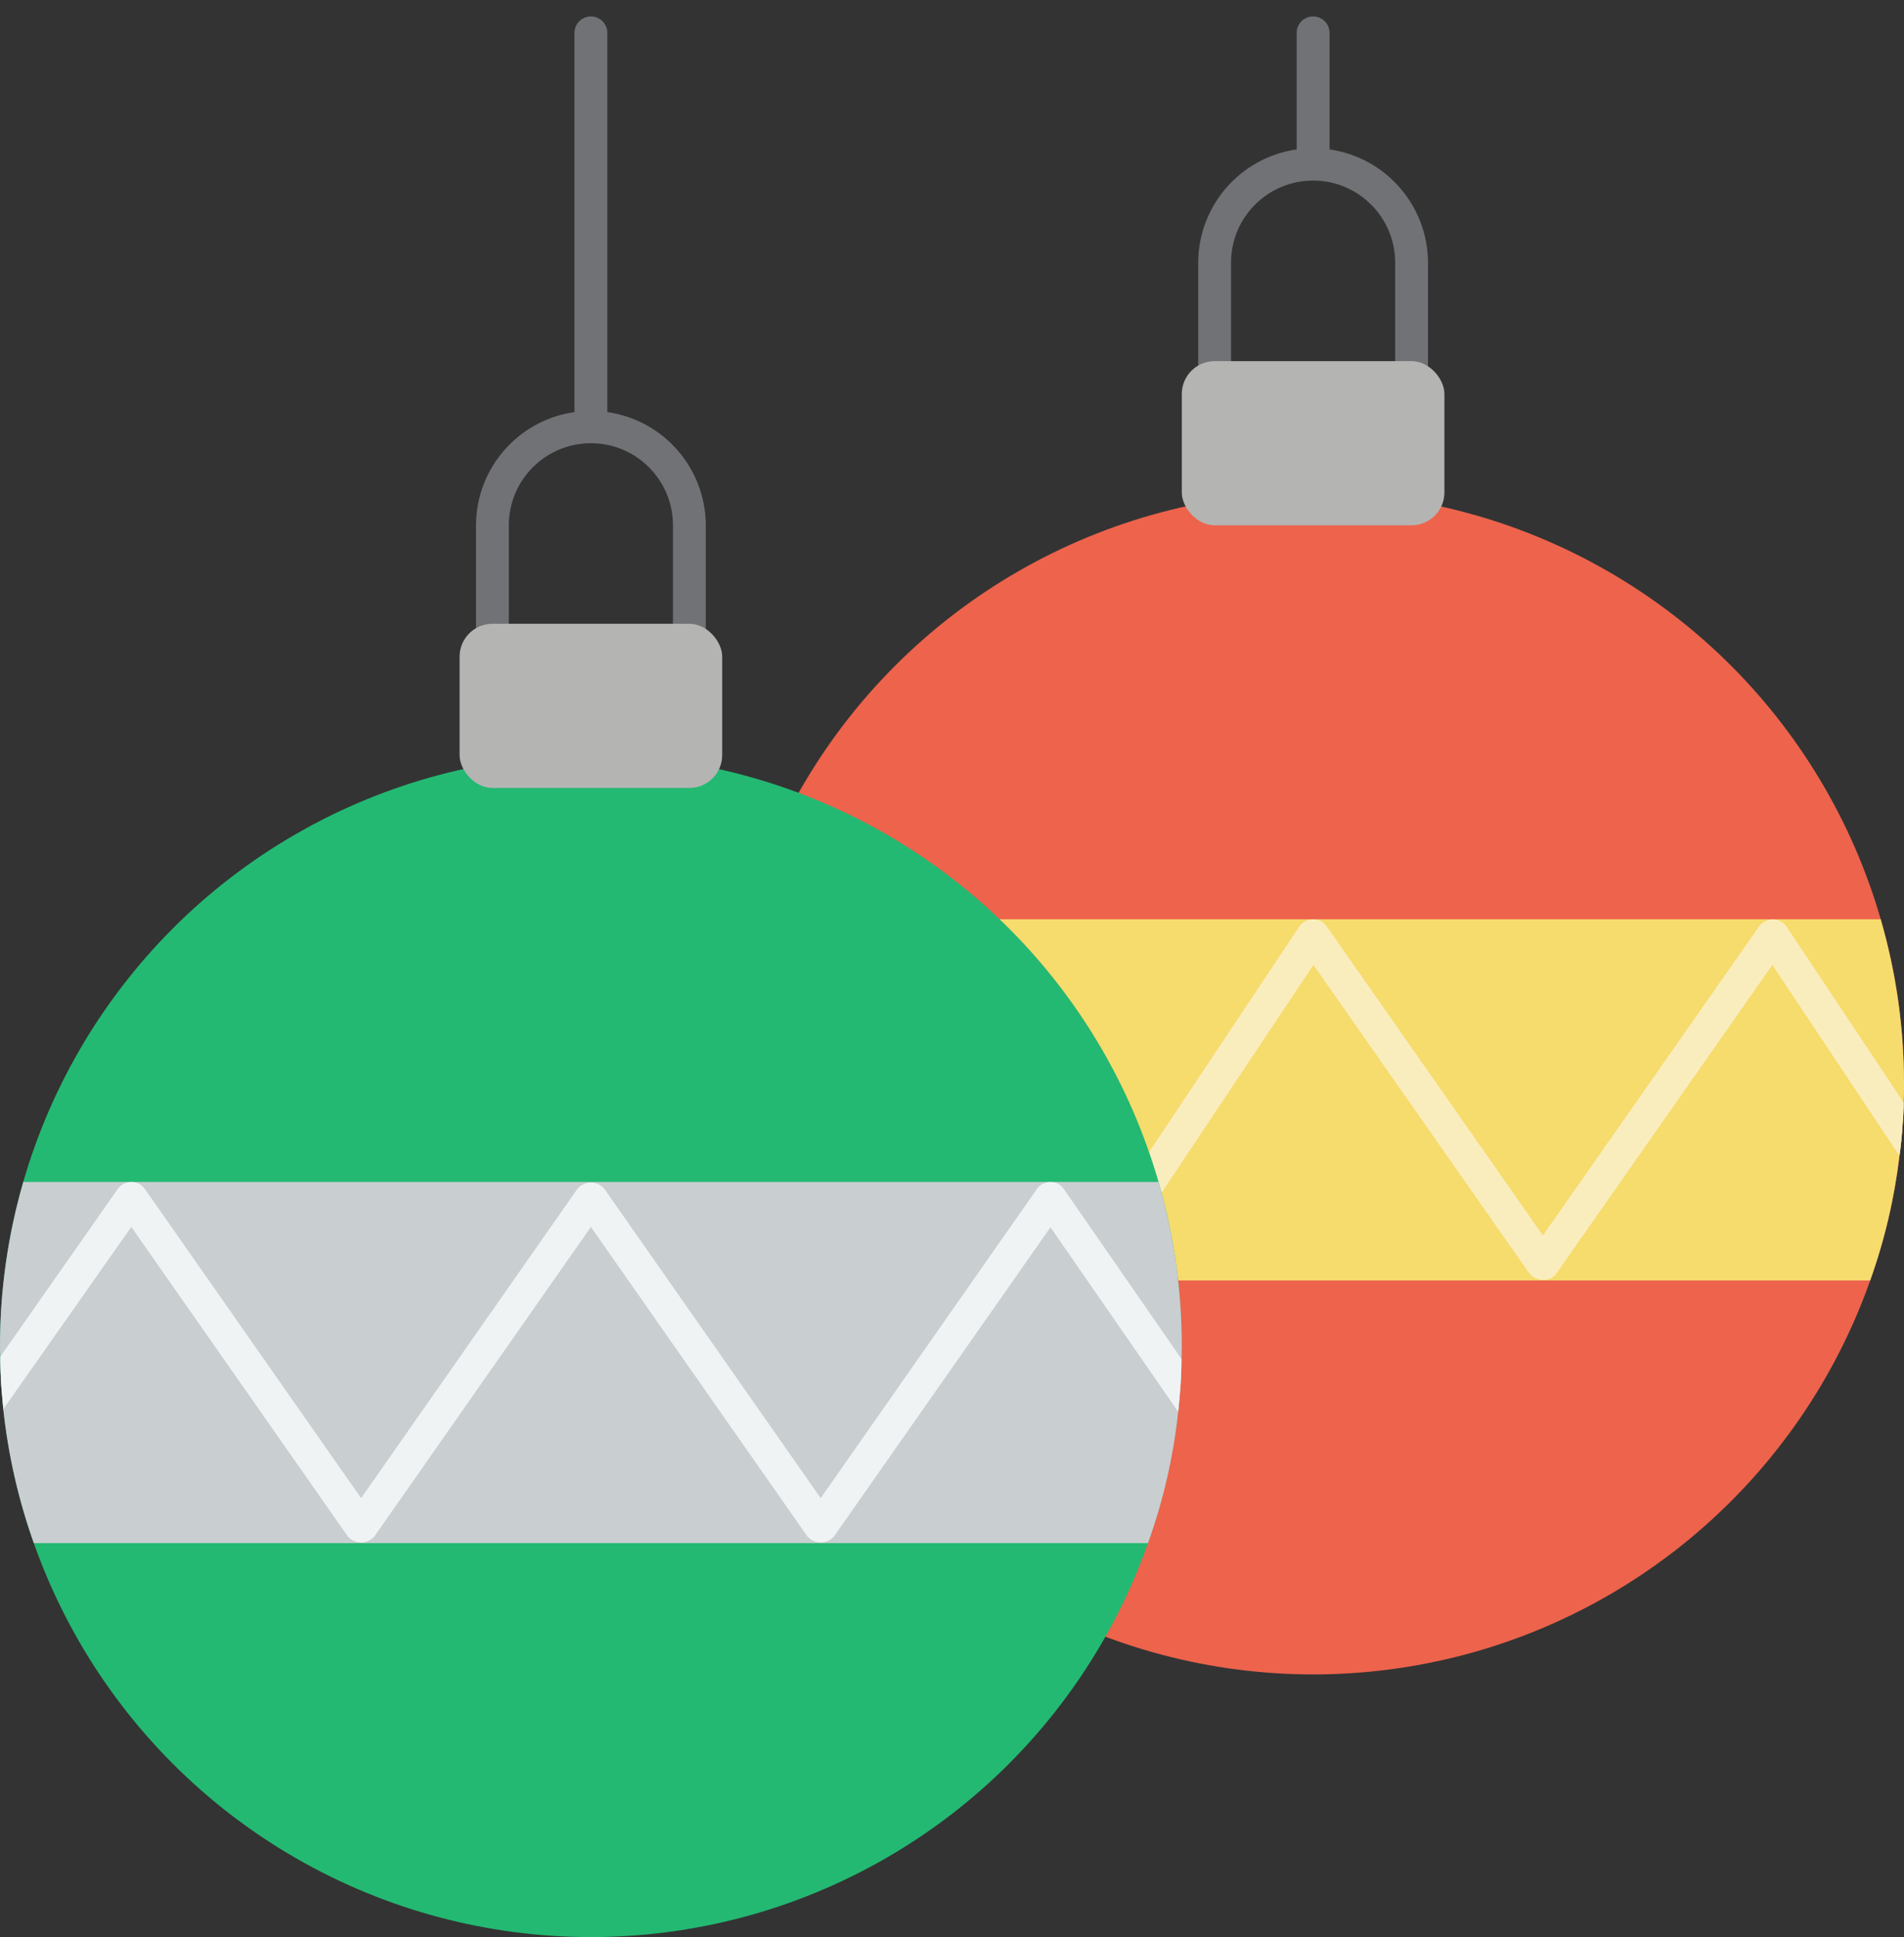 <?xml version="1.0" ?><svg height="59px" version="1.1" viewBox="0 0 58 59" width="58px" xmlns="http://www.w3.org/2000/svg" xmlns:xlink="http://www.w3.org/1999/xlink"><rect x="0" y="0" width="58" height="59" fill="#333333" stroke="none"/><title/><desc/><defs/><g fill="none" fill-rule="evenodd" id="Page-1" stroke="none" stroke-width="1"><g id="026---Baubles"><circle cx="40" cy="33" fill="#ED634C" fill-rule="nonzero" id="Oval" r="18"/><path d="M58,33 C58,33.19 58,33.39 57.99,33.58 C57.99,33.8 57.98,34.01 57.96,34.22 C57.94,34.55 57.91,34.88 57.86,35.2 C57.709,36.496 57.411,37.771 56.97,39 L35.89,39 L35.33,36.41 L35.16,35.6 C35.112,35.434 35.056,35.27 34.99,35.11 C34.066,32.409 32.505,29.97 30.44,28 L57.29,28 C57.761,29.625 58,31.308 58,33 L58,33 Z" fill="#F6DB6D" id="Shape"/><path d="M57.99,33.58 C57.99,33.8 57.98,34.01 57.96,34.22 C57.94,34.55 57.91,34.88 57.86,35.2 L53.99,29.39 L47.41,38.79 C47.342,38.888 47.237,38.953 47.12,38.97 C46.924,39.012 46.72,38.943 46.59,38.79 L40.01,29.39 L35.33,36.41 L35.16,35.6 C35.112,35.434 35.056,35.27 34.99,35.11 L39.58,28.22 C39.676,28.088 39.827,28.006 39.99,28 L40,28 C40.164,27.996 40.318,28.075 40.41,28.21 L47,37.63 L53.59,28.21 C53.691,28.085 53.84,28.009 54,28 L54.01,28 C54.173,28.006 54.324,28.088 54.42,28.22 L57.99,33.58 Z" fill="#FAEDBD" fill-rule="nonzero" id="Shape"/><path d="M40.5,4.551 L40.5,1 C40.5,0.724 40.276,0.5 40,0.5 C39.724,0.5 39.5,0.724 39.5,1 L39.5,4.551 C37.782,4.796 36.505,6.265 36.5,8 L36.5,12 C36.5,12.276 36.724,12.5 37,12.5 C37.276,12.5 37.5,12.276 37.5,12 L37.5,8 C37.5,6.619 38.619,5.5 40,5.5 C41.381,5.5 42.5,6.619 42.5,8 L42.5,12 C42.5,12.276 42.724,12.5 43,12.5 C43.276,12.5 43.5,12.276 43.5,12 L43.5,8 C43.495,6.265 42.218,4.796 40.5,4.551 Z" fill="#717275" fill-rule="nonzero" id="Shape"/><path d="M18.5,12.551 L18.5,1 C18.5,0.724 18.276,0.5 18,0.5 C17.724,0.5 17.5,0.724 17.5,1 L17.5,12.551 C15.782,12.796 14.505,14.265 14.5,16 L14.5,20 C14.5,20.276 14.724,20.5 15,20.5 C15.276,20.5 15.5,20.276 15.5,20 L15.5,16 C15.5,14.619 16.619,13.5 18,13.5 C19.381,13.5 20.5,14.619 20.5,16 L20.5,20 C20.5,20.276 20.724,20.5 21,20.5 C21.276,20.5 21.5,20.276 21.5,20 L21.5,16 C21.495,14.265 20.218,12.796 18.5,12.551 L18.5,12.551 Z" fill="#717275" fill-rule="nonzero" id="Shape"/><circle cx="18" cy="41" fill="#23B972" fill-rule="nonzero" id="Oval" r="18"/><rect fill="#B4B4B3" fill-rule="nonzero" height="5" id="Rectangle-path" rx="1" width="8" x="14" y="19"/><path d="M36,41 C36,41.13 36,41.26 35.99,41.39 C35.99,41.67 35.98,41.95 35.96,42.22 C35.94,42.48 35.92,42.74 35.89,43 C35.745,44.365 35.436,45.708 34.97,47 L1.03,47 C0.561,45.681 0.249,44.312 0.1,42.92 C0.08,42.69 0.06,42.46 0.04,42.22 C0.02,41.92 0.01,41.62 0.01,41.32 C1.06854614e-15,41.22 1.06854614e-15,41.11 1.06854614e-15,41 C-0,39.308 0.239,37.625 0.71,36 L35.29,36 C35.761,37.625 36,39.308 36,41 Z" fill="#C9CED1" id="Shape"/><path d="M35.99,41.39 C35.99,41.67 35.98,41.95 35.96,42.22 C35.94,42.48 35.92,42.74 35.89,43 L32,37.38 L25.41,46.79 C25.308,46.911 25.158,46.98 25,46.98 C24.842,46.98 24.692,46.911 24.59,46.79 L18,37.37 L11.41,46.79 C11.308,46.911 11.158,46.98 11,46.98 C10.842,46.98 10.692,46.911 10.59,46.79 L4,37.37 L0.1,42.92 C0.08,42.69 0.06,42.46 0.04,42.22 C0.02,41.92 0.01,41.62 0.01,41.32 L3.59,36.21 C3.685,36.078 3.838,36 4,36 C4.162,36 4.315,36.078 4.41,36.21 L11,45.63 L17.59,36.21 C17.692,36.089 17.842,36.02 18,36.02 C18.158,36.02 18.308,36.089 18.41,36.21 L25,45.63 L31.59,36.21 C31.685,36.078 31.838,36 32,36 C32.166,35.997 32.321,36.081 32.41,36.22 L35.99,41.39 Z" fill="#F0F3F4" fill-rule="nonzero" id="Shape"/><rect fill="#B4B4B3" fill-rule="nonzero" height="5" id="Rectangle-path" rx="1" width="8" x="36" y="11"/></g></g></svg>